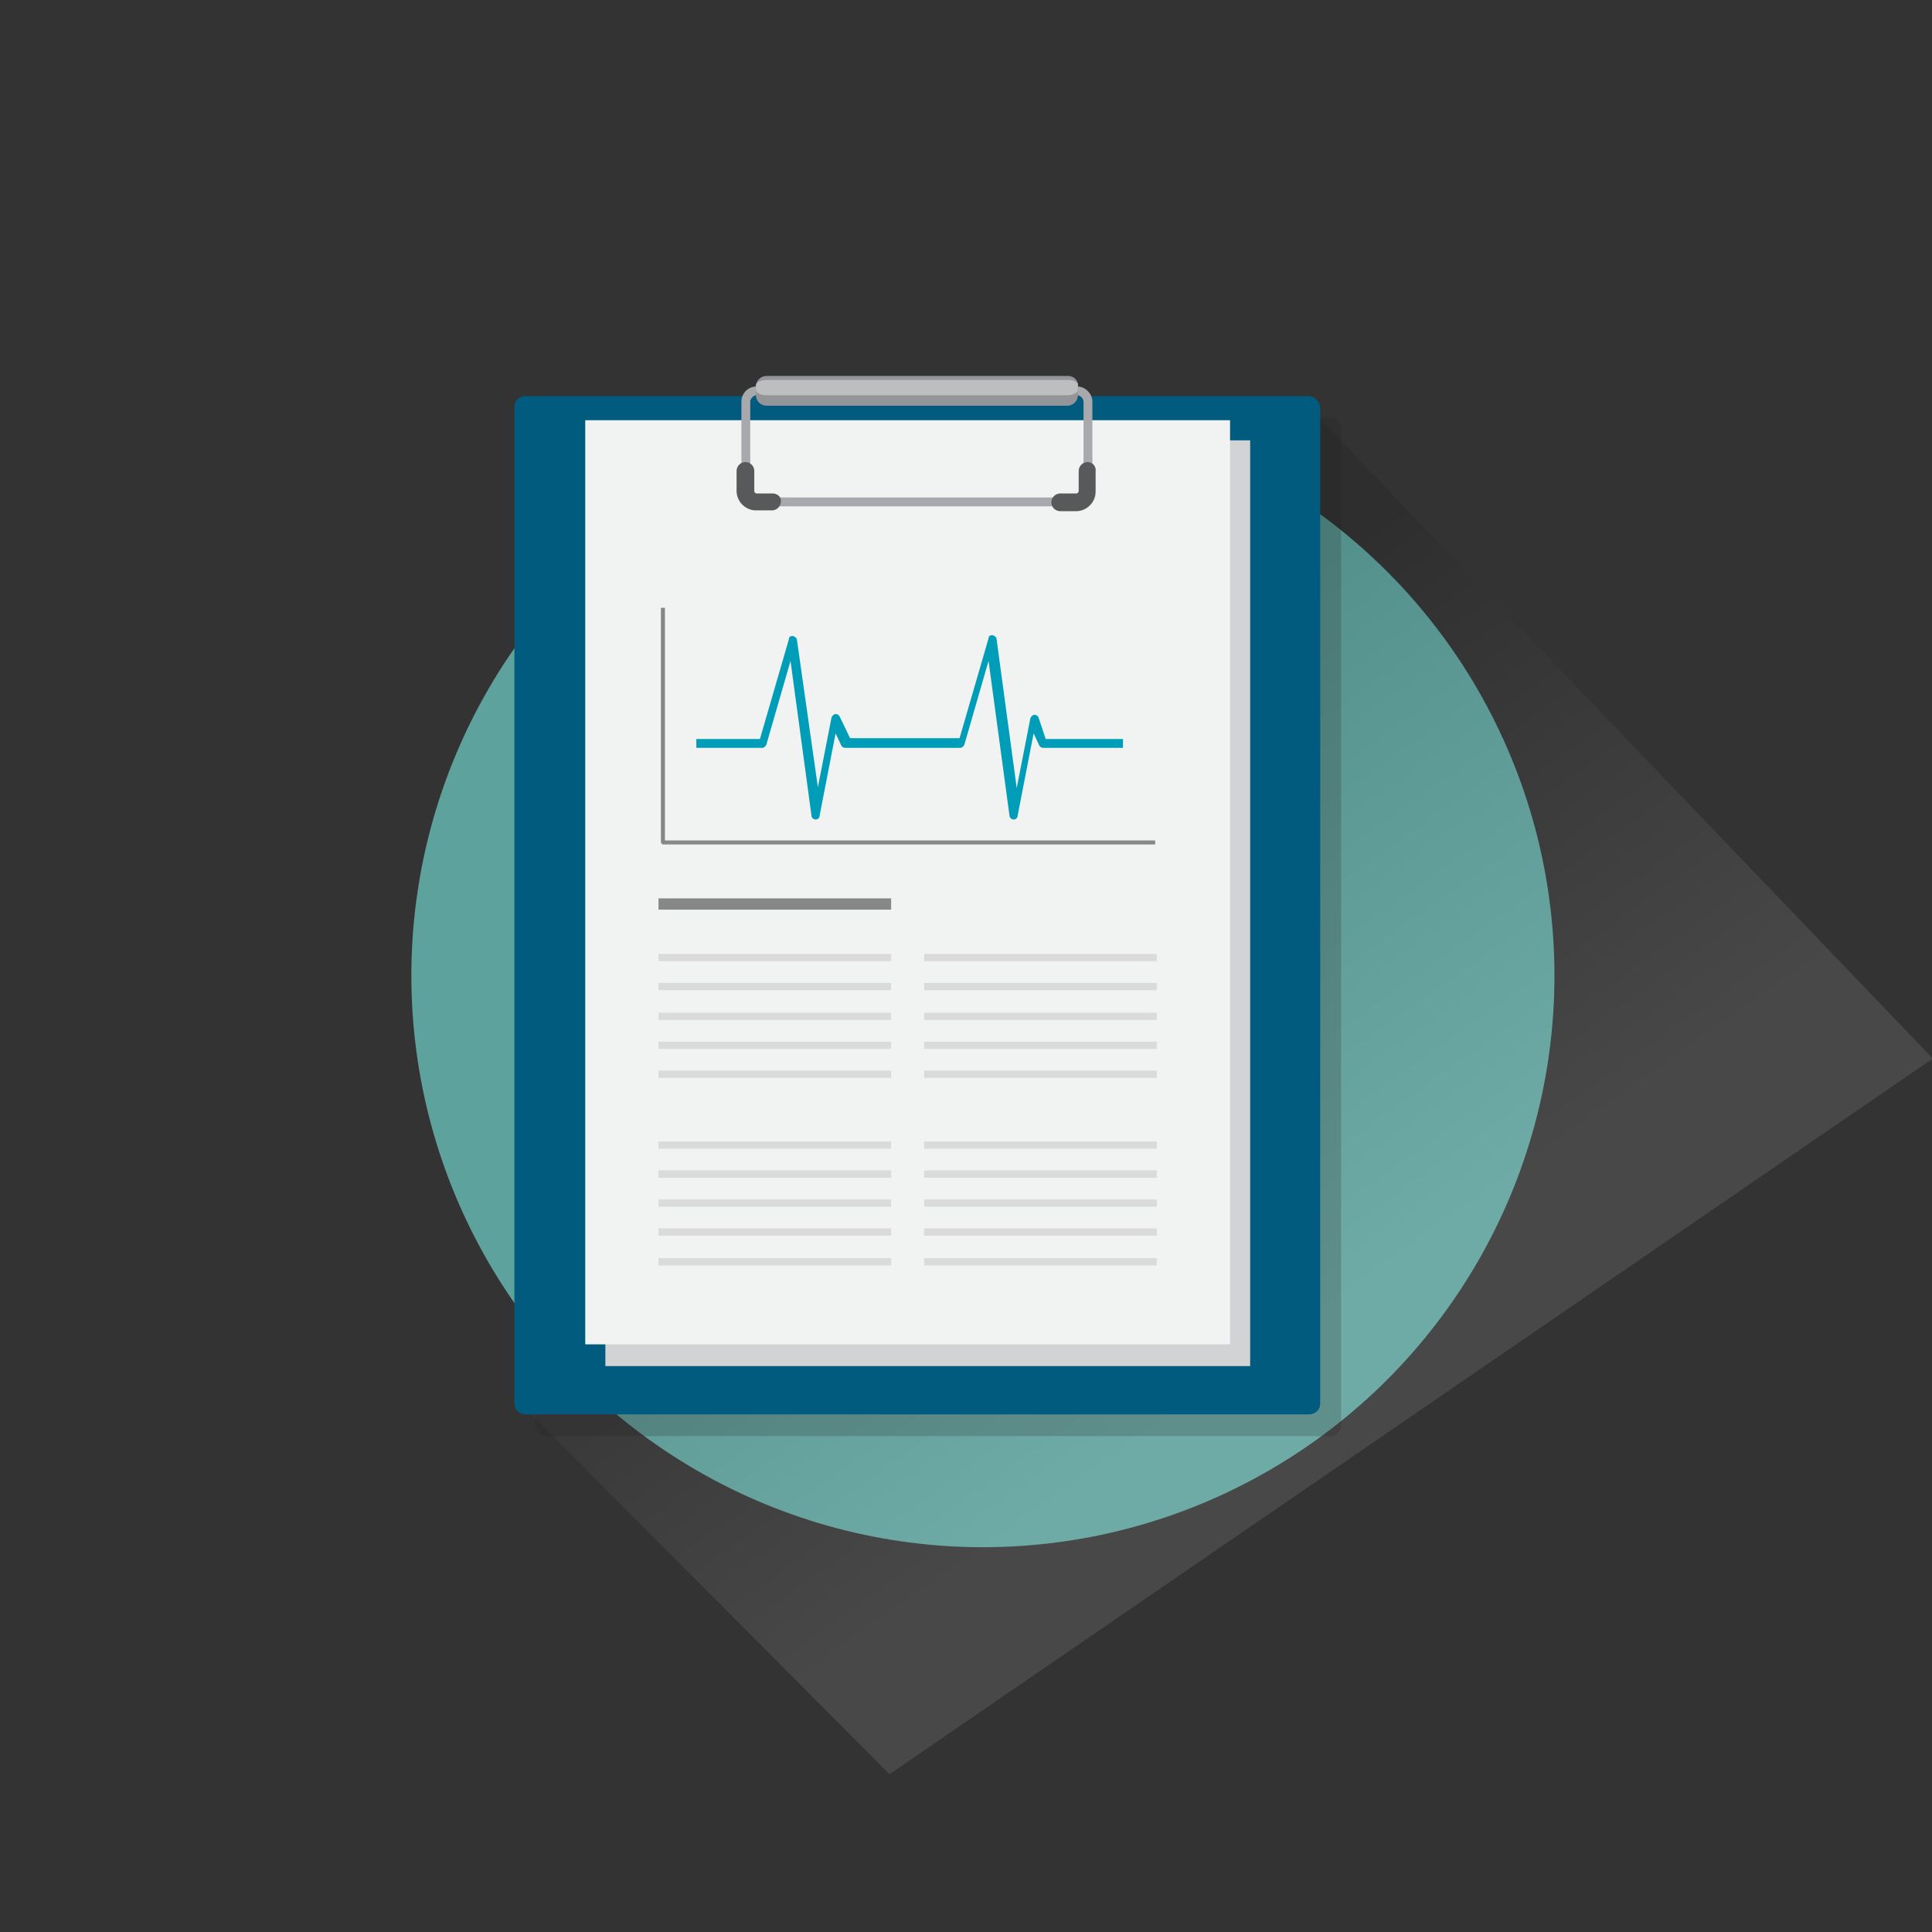 <svg enable-background="new 0 0 240 240" version="1.1" viewBox="0 0 240 240" xml:space="preserve" xmlns="http://www.w3.org/2000/svg"><rect x="0" y="0" width="240" height="240" fill="#333333" stroke="none"/><style type="text/css">
	.st0{fill:#5DA29C;}
	.st1{opacity:0.1;fill:url(#SVGID_1_);}
	.st2{opacity:0.2;fill:#231F20;}
	.st3{fill:#005B7F;}
	.st4{fill:#D1D3D4;}
	.st5{fill:#F1F2F2;}
	.st6{fill:#DADADA;}
	.st7{fill:#878787;}
	.st8{fill:#A7A9AC;}
	.st9{fill:#58595B;}
	.st10{fill:#939598;}
	.st11{fill:#BCBEC0;}
	.st12{fill:#009DB9;}
</style><circle class="st0" cx="122.1" cy="121.2" r="71"/><linearGradient id="SVGID_1_" x1="165.43" x2="116.9" y1="171.4" y2="102.8" gradientUnits="userSpaceOnUse"><stop stop-color="#fff" offset=".098"/><stop offset="1"/></linearGradient><polygon class="st1" points="64.7 174.4 110.5 220.4 240.1 131.5 162.4 50.4"/><path class="st2" d="m165.2 51.9h-97.3c-0.8 0-1.4 0.6-1.4 1.3v123.9c0 0.7 0.6 1.3 1.4 1.3h97.3c0.8 0 1.4-0.6 1.4-1.3v-123.9c0-0.7-0.6-1.3-1.4-1.3z"/><path class="st3" d="m162.5 49.2h-97.2c-0.8 0-1.4 0.6-1.4 1.3v123.9c0 0.7 0.6 1.3 1.4 1.3h97.3c0.8 0 1.4-0.6 1.4-1.3v-123.8c-0.1-0.8-0.7-1.4-1.5-1.4z"/><rect class="st4" x="75.2" y="54.7" width="80.1" height="115"/><rect class="st5" x="72.7" y="52.2" width="80.1" height="114.8"/><rect class="st6" x="81.8" y="141.8" width="28.9" height=".9"/><rect class="st6" x="81.8" y="145.4" width="28.9" height=".9"/><rect class="st6" x="81.8" y="149" width="28.9" height=".9"/><rect class="st6" x="81.8" y="152.6" width="28.9" height=".9"/><rect class="st6" x="81.8" y="156.3" width="28.9" height=".9"/><rect class="st7" x="81.8" y="111.6" width="28.9" height="1.4"/><rect class="st6" x="81.8" y="118.5" width="28.9" height=".9"/><rect class="st6" x="81.8" y="122.1" width="28.9" height=".9"/><rect class="st6" x="81.8" y="125.8" width="28.9" height=".9"/><rect class="st6" x="81.8" y="129.4" width="28.9" height=".9"/><rect class="st6" x="81.8" y="133" width="28.9" height=".9"/><rect class="st6" x="114.8" y="118.5" width="28.9" height=".9"/><rect class="st6" x="114.8" y="122.1" width="28.9" height=".9"/><rect class="st6" x="114.8" y="125.8" width="28.9" height=".9"/><rect class="st6" x="114.8" y="129.4" width="28.9" height=".9"/><rect class="st6" x="114.8" y="133" width="28.9" height=".9"/><rect class="st6" x="114.8" y="141.8" width="28.9" height=".9"/><rect class="st6" x="114.8" y="145.4" width="28.9" height=".9"/><rect class="st6" x="114.8" y="149" width="28.9" height=".9"/><rect class="st6" x="114.8" y="152.6" width="28.9" height=".9"/><rect class="st6" x="114.8" y="156.3" width="28.9" height=".9"/><path class="st8" d="m133.8 48h-39.8c-1 0-1.9 0.8-1.9 1.9v11.1c0 1 0.8 1.9 1.9 1.9h39.8c1 0 1.9-0.8 1.9-1.9v-11.1c0-1-0.9-1.9-1.9-1.9zm0.8 13c0 0.4-0.4 0.8-0.8 0.8h-39.8c-0.4 0-0.8-0.4-0.8-0.8v-11.1c0-0.4 0.4-0.8 0.8-0.8h39.8c0.4 0 0.8 0.4 0.8 0.8v11.1z"/><path class="st9" d="m96 61.3h-2c-0.1 0-0.3-0.1-0.3-0.3v-2.5c0-0.6-0.5-1.1-1.1-1.1s-1.1 0.5-1.1 1.1v2.5c0 1.3 1.1 2.4 2.4 2.4h2c0.6 0 1.1-0.5 1.1-1.1 0.1-0.5-0.4-1-1-1z"/><path class="st9" d="m135.1 57.4c-0.6 0-1.1 0.5-1.1 1.1v2.5c0 0.1-0.1 0.3-0.3 0.3h-2c-0.6 0-1.1 0.5-1.1 1.1s0.5 1.1 1.1 1.1h2c1.3 0 2.4-1.1 2.4-2.4v-2.5c0.1-0.7-0.4-1.2-1-1.2z"/><path class="st10" d="m132.7 46.7h-37.5c-0.7 0-1.3 0.6-1.3 1.3v1.1c0 0.7 0.6 1.3 1.3 1.3h37.4c0.7 0 1.3-0.6 1.3-1.3v-1.1c0.1-0.7-0.5-1.3-1.2-1.3z"/><path class="st11" d="m132.7 47.2h-37.5c-0.7 0-1.3 0.3-1.3 0.7v0.5c0 0.4 0.6 0.7 1.3 0.7h37.4c0.7 0 1.3-0.3 1.3-0.7v-0.5c0.1-0.4-0.5-0.7-1.2-0.7z"/><path class="st12" d="m129 89.1c-0.1-0.2-0.3-0.3-0.5-0.3s-0.4 0.2-0.5 0.4l-1.7 8.7-2.5-18.5c0-0.2-0.2-0.4-0.5-0.5-0.3 0-0.5 0.1-0.5 0.4l-3.6 12.4h-13.6l-1.3-2.7c-0.1-0.2-0.3-0.3-0.5-0.3s-0.4 0.2-0.5 0.4l-1.7 8.7-2.6-18.3c0-0.2-0.2-0.4-0.5-0.5-0.3 0-0.5 0.1-0.5 0.4l-3.6 12.4h-7.9v1.1h8.2c0.2 0 0.4-0.2 0.5-0.4l3-10.4 2.6 19.2c0 0.3 0.3 0.5 0.5 0.5 0.3 0 0.5-0.2 0.5-0.4l2-10.3 0.7 1.5c0.1 0.2 0.3 0.3 0.5 0.3h14.3c0.2 0 0.4-0.2 0.5-0.4l3-10.4 2.6 19.2c0 0.3 0.3 0.5 0.5 0.5 0.3 0 0.5-0.2 0.5-0.4l2-10.3 0.7 1.5c0.1 0.2 0.3 0.3 0.5 0.3h9.9v-1.1h-9.6l-0.9-2.7z"/><path class="st7" d="M82.6,75.5h-0.5v29.1c0,0.1,0.1,0.3,0.3,0.3h61.1v-0.5H82.6V75.5z"/><line class="st7" x1="82.4" x2="143.5" y1="79.4" y2="79.4"/><line class="st7" x1="82.4" x2="143.5" y1="85.9" y2="85.9"/><line class="st7" x1="82.4" x2="143.5" y1="92.4" y2="92.4"/><line class="st7" x1="82.4" x2="143.5" y1="98.9" y2="98.9"/></svg>
